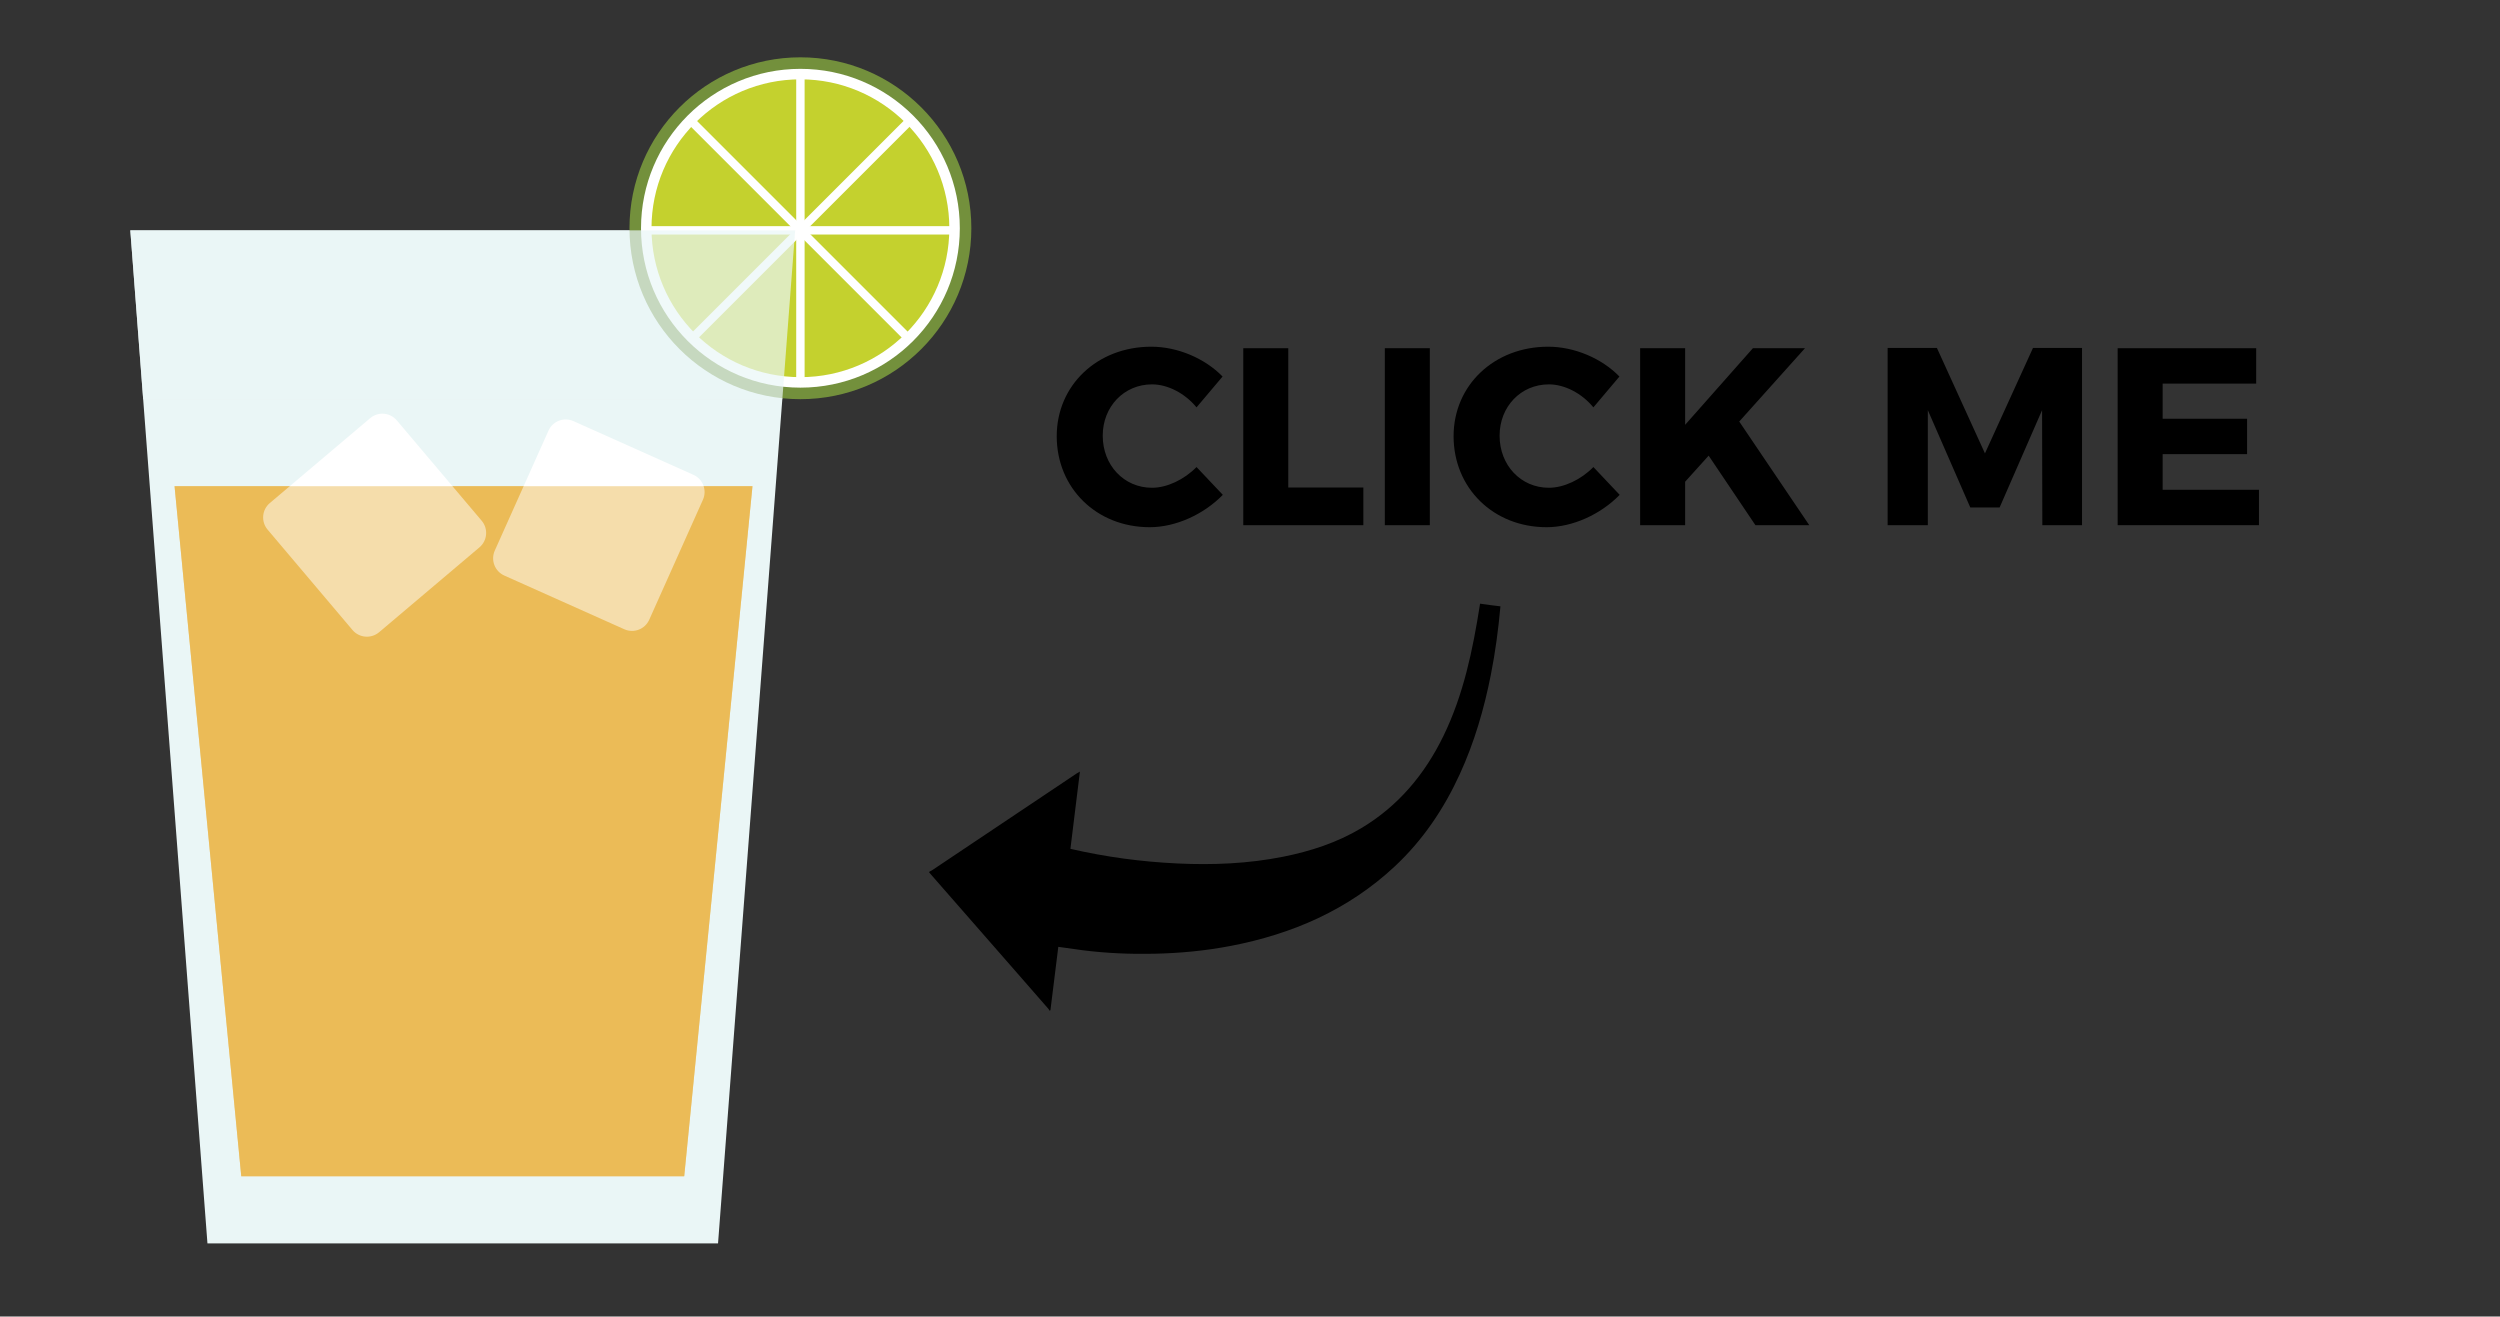 <?xml version="1.0" encoding="utf-8"?>
<!-- Generator: Adobe Illustrator 16.0.0, SVG Export Plug-In . SVG Version: 6.00 Build 0)  -->
<!DOCTYPE svg PUBLIC "-//W3C//DTD SVG 1.1//EN" "http://www.w3.org/Graphics/SVG/1.1/DTD/svg11.dtd">
<svg version="1.1" id="Layer_1" xmlns="http://www.w3.org/2000/svg" xmlns:xlink="http://www.w3.org/1999/xlink" x="0px" y="0px"
	 width="338px" height="178px" viewBox="0 0 338 178" enable-background="new 0 0 338 178" xml:space="preserve">
<rect x="0" y="0" width="338" height="178" fill="#333333" stroke="none"/>
<g>
	<g>
		<polygon fill="#EAF6F6" points="107.507,31.143 97.079,168.104 28.047,168.104 17.617,31.143 		"/>
	</g>
</g>
<g>
	<g>
		<polygon fill="#EBBB57" points="23.6,65.738 32.619,159.029 92.505,159.029 101.734,65.738 		"/>
	</g>
</g>
<g>
	<g>
		<path fill="#FFFFFF" d="M65.123,70.404c0.91,1.076,0.776,2.685-0.299,3.595L51.253,85.477c-1.077,0.91-2.685,0.775-3.595-0.3
			L36.18,71.604c-0.91-1.075-0.776-2.684,0.3-3.592l13.57-11.479c1.076-0.91,2.687-0.775,3.594,0.299L65.123,70.404z"/>
	</g>
</g>
<g>
	<g>
		<path fill="#FFFFFF" d="M87.775,83.789c-0.575,1.285-2.082,1.861-3.369,1.285l-16.225-7.261c-1.287-0.576-1.861-2.083-1.287-3.37
			l7.264-16.224c0.574-1.286,2.083-1.86,3.367-1.286l16.225,7.262c1.287,0.576,1.863,2.083,1.287,3.369L87.775,83.789z"/>
	</g>
</g>
<g opacity="0.5">
	<g>
		<polygon fill="#EBBB57" points="23.6,65.738 32.619,159.029 92.505,159.029 101.734,65.738 		"/>
	</g>
</g>
<g>
	<g>
		<circle fill="#73903C" cx="108.216" cy="30.859" r="23.11"/>
	</g>
</g>
<g>
	<g>
		<circle fill="#FFFFFF" cx="108.216" cy="30.859" r="21.551"/>
	</g>
</g>
<g>
	<g>
		<circle fill="#C4D12E" cx="108.216" cy="30.859" r="20.133"/>
	</g>
</g>
<g>
	<g>
		<rect x="107.648" y="10.371" fill="#FFFFFF" width="1.135" height="41.543"/>
	</g>
</g>
<g>
	<g>
		<rect x="87.445" y="30.576" fill="#FFFFFF" width="41.541" height="1.133"/>
	</g>
</g>
<g>
	<g>
		
			<rect x="107.641" y="10.373" transform="matrix(0.707 0.707 -0.707 0.707 53.686 -67.376)" fill="#FFFFFF" width="1.135" height="41.542"/>
	</g>
</g>
<g>
	<g>
		
			<rect x="87.441" y="30.575" transform="matrix(0.707 0.707 -0.707 0.707 53.716 -67.396)" fill="#FFFFFF" width="41.543" height="1.135"/>
	</g>
</g>
<g opacity="0.7">
	<g>
		<polygon fill="#EAF6F6" points="105.77,53.969 107.507,31.143 17.617,31.143 19.355,53.969 		"/>
	</g>
</g>
<g>
	<path d="M165.291,50.907l-3.521,4.17c-1.572-1.914-3.896-3.11-6.016-3.11c-3.794,0-6.665,3.008-6.665,6.938
		c0,3.999,2.871,7.041,6.665,7.041c2.017,0,4.341-1.094,6.016-2.803l3.555,3.76c-2.563,2.632-6.357,4.375-9.878,4.375
		c-7.212,0-12.578-5.298-12.578-12.305c0-6.904,5.503-12.1,12.783-12.1C159.207,46.874,162.898,48.446,165.291,50.907z"/>
	<path d="M184.326,65.912v5.093h-16.235V47.079h6.084v18.833H184.326z"/>
	<path d="M187.229,71.005V47.079h6.084v23.926H187.229z"/>
	<path d="M218.947,50.907l-3.521,4.17c-1.572-1.914-3.896-3.11-6.016-3.11c-3.794,0-6.665,3.008-6.665,6.938
		c0,3.999,2.871,7.041,6.665,7.041c2.017,0,4.341-1.094,6.016-2.803l3.555,3.76c-2.563,2.632-6.357,4.375-9.878,4.375
		c-7.212,0-12.578-5.298-12.578-12.305c0-6.904,5.503-12.1,12.783-12.1C212.863,46.874,216.555,48.446,218.947,50.907z"/>
	<path d="M231.01,61.605l-3.179,3.521v5.879h-6.084V47.079h6.084v10.356l9.16-10.356h7.041l-8.887,9.912l9.468,14.014h-7.28
		L231.01,61.605z"/>
	<path d="M276.124,71.005l-0.034-15.552l-5.742,13.159h-3.965l-5.742-13.159v15.552h-5.435v-23.96h6.665l6.494,14.253l6.494-14.253
		h6.631v23.96H276.124z"/>
	<path d="M292.39,51.864v4.751h11.416V61.4H292.39v4.819h13.022v4.785h-19.106V47.079h18.73v4.785H292.39z"/>
</g>
<g id="tAWDN8.tif">
	<g>
		<path fill-rule="evenodd" clip-rule="evenodd" d="M200.1,81.616c-0.01,0.063-0.016,0.127-0.026,0.19
			c-0.958,6.079-2.199,12.093-4.916,17.682c-2.53,5.205-6.115,9.497-11.13,12.489c-3.271,1.951-6.84,3.112-10.557,3.853
			c-4.713,0.94-9.479,1.135-14.263,0.911c-4.853-0.228-9.656-0.866-14.487-1.979c0.424-3.45,0.848-6.903,1.283-10.442
			c-0.181,0.102-0.298,0.157-0.404,0.228c-6.511,4.358-13.021,8.717-19.532,13.075c-0.139,0.093-0.292,0.164-0.438,0.245v0.093
			c3.869,4.424,7.738,8.848,11.606,13.272c1.506,1.723,3.012,3.447,4.516,5.173c0.06,0.068,0.095,0.159,0.142,0.239
			c0.041-0.02,0.083-0.04,0.124-0.06c0.354-2.854,0.709-5.709,1.064-8.571c1.116,0.155,2.194,0.317,3.276,0.455
			c3.196,0.406,6.406,0.544,9.625,0.478c3.498-0.071,6.971-0.398,10.408-1.059c8.344-1.605,15.884-4.878,22.166-10.738
			c3.806-3.551,6.655-7.783,8.813-12.497c1.969-4.301,3.281-8.808,4.197-13.439c0.605-3.057,1.011-6.139,1.292-9.238
			C201.937,81.868,201.015,81.755,200.1,81.616z"/>
	</g>
</g>
</svg>
